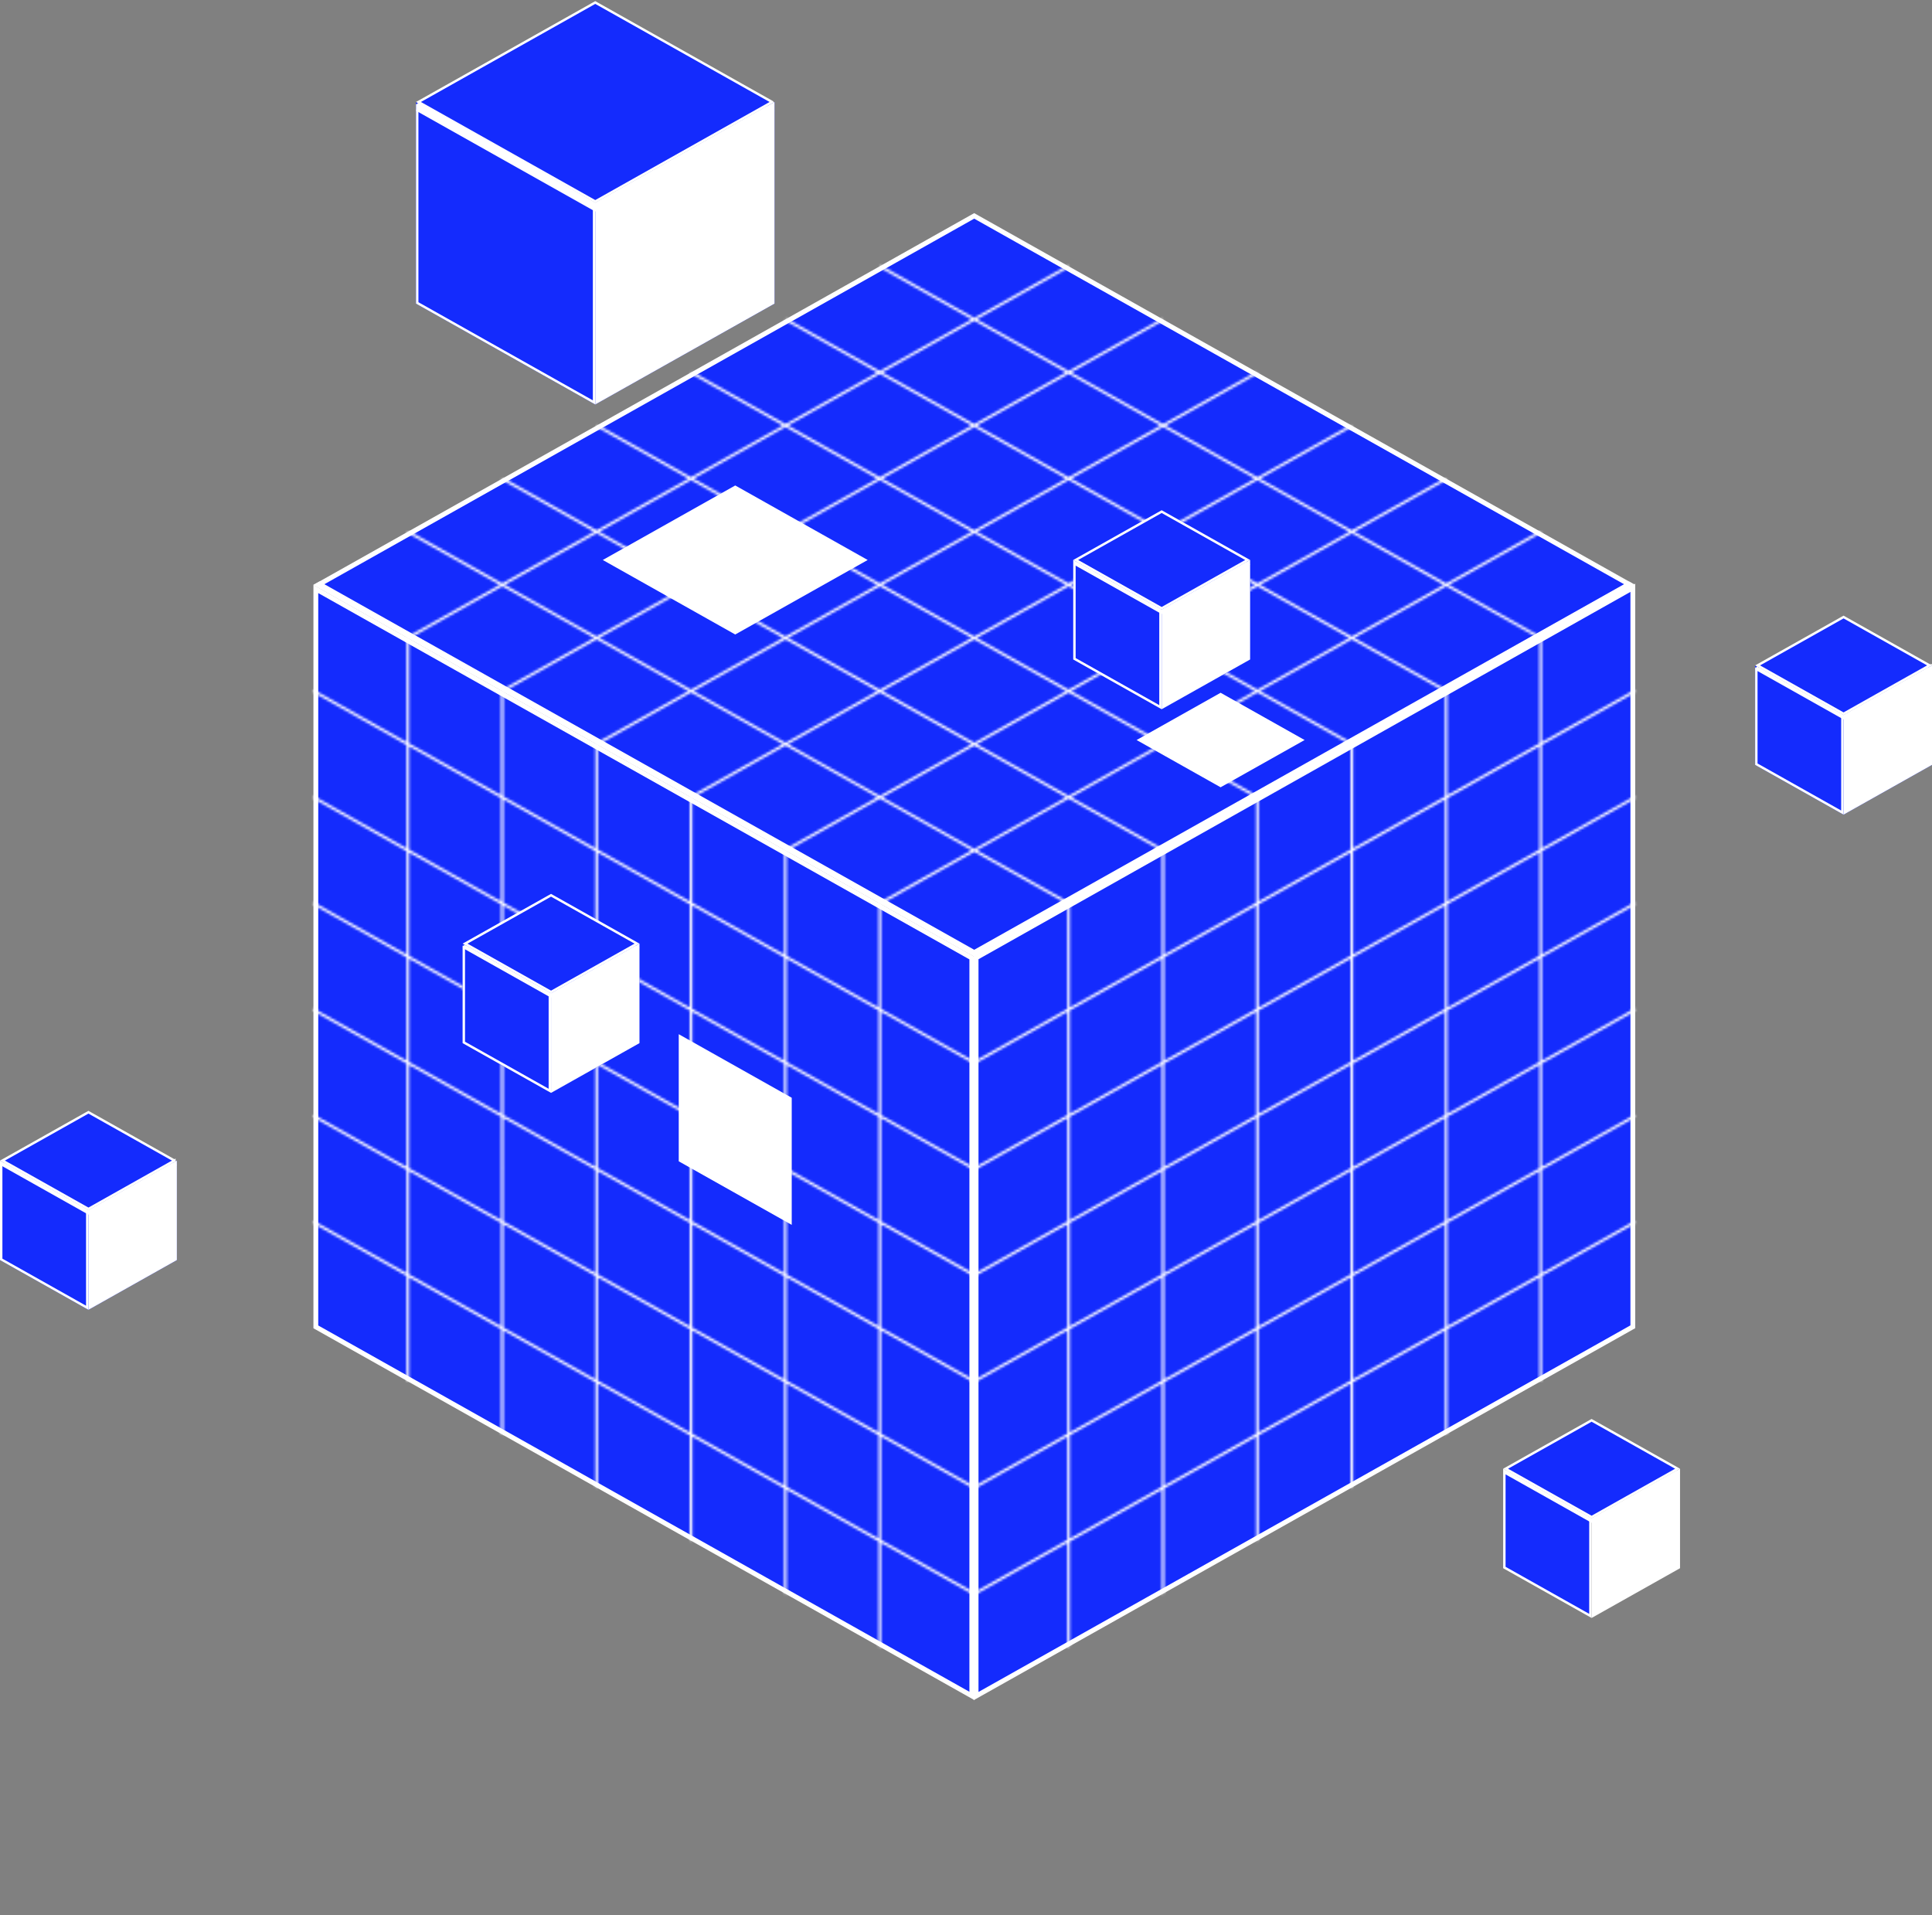 <svg width="804" height="797" fill="none" xmlns="http://www.w3.org/2000/svg"><rect width="100%" height="100%" fill="#808080" stroke="none"/><path d="M131.436 245.097v307.078L404.42 705.742V398.661L131.436 245.097z" fill="#142BFD" stroke="#fff" stroke-width="2"/><mask id="a" fill="#fff"><path d="M365.589 463.449l-38.191-21.482v-42.97l38.191 21.485v42.967zm0 44.2l-38.191-21.488v-42.968l38.191 21.488v42.968zm0 44.196l-38.191-21.485v-42.97l38.191 21.485v42.97zm0 44.194l-38.191-21.483v-42.97l38.191 21.485v42.968zm0 44.198l-38.191-21.487v-42.967l38.191 21.485v42.969zm-77.475-43.587v-42.967l38.193 21.488v42.967l-38.193-21.488zm-39.285-22.097v-42.97l38.194 21.488v42.968l-38.194-21.486zm-39.284-22.096v-42.973l38.197 21.488v42.967l-38.197-21.482zm-39.281-22.1V487.39l38.19 21.482v42.97l-38.19-21.485zm0-87.167l38.19 21.485v42.971l-38.19-21.488V443.19zm0-44.196l38.19 21.485v42.967l-38.19-21.482v-42.97zm0-44.194l38.19 21.483v42.97l-38.19-21.485V354.8zm0-44.199l38.19 21.488v42.967l-38.19-21.488v-42.967zm77.478 43.585v42.97l-38.197-21.488v-42.967l38.197 21.485zm39.281 22.097v42.973l-38.194-21.488V354.8l38.194 21.483zm1.091 87.781v-42.97l38.193 21.488v42.967l-38.193-21.485zm0 44.196v-42.967l38.193 21.482v42.97l-38.193-21.485zm0 1.227l38.193 21.485v42.967l-38.193-21.482v-42.97zm-39.285-22.097l38.194 21.482v42.97l-38.194-21.485V487.39zm-1.087-.618v42.973l-38.197-21.488V465.29l38.197 21.482zm0-44.193v42.967l-38.197-21.485v-42.967l38.197 21.485zm0-1.23l-38.197-21.482v-42.97l38.197 21.485v42.967zm39.281 23.329v42.968l-38.194-21.485v-42.968l38.194 21.485zm-38.194-22.711v-42.973l38.194 21.488v42.967l-38.194-21.482zm77.478-43.585v42.967l-38.193-21.482v-42.97l38.193 21.485zm79.113 44.506v-1.227l-38.737-21.791v-43.584l-1.094-.615v43.585l-38.191-21.485v-43.585l-1.091-.615v43.585l-38.193-21.485v-43.582l-1.091-.618v43.585l-38.194-21.485v-43.582l-1.087-.611v43.579l-38.197-21.486V287.89l-1.091-.612v43.579l-38.19-21.482V265.79l-1.094-.612v43.582l-38.734-21.794v1.229l38.734 21.794v42.968l-38.734-21.791v1.226l38.734 21.791v42.97l-38.734-21.791v1.226l38.734 21.791v42.967l-38.734-21.79v1.226l38.734 21.797v42.967l-38.734-21.791v1.226l38.734 21.791v42.97l-38.734-21.791v1.227l38.734 21.791v43.584l1.094.615v-43.585l38.19 21.485v43.582l1.091.618v-43.585l38.197 21.485v43.582l1.087.611v-43.578l38.194 21.485v43.581l1.091.613v-43.579l38.193 21.482v43.584l1.091.612v-43.582l38.191 21.485v43.585l1.094.611v-43.584l38.737 21.794v-1.229l-38.737-21.792v-42.966l38.737 21.79v-1.226l-38.737-21.794v-42.967l38.737 21.791v-1.226l-38.737-21.794V509.49l38.737 21.794v-1.233l-38.737-21.791v-42.967l38.737 21.791v-1.226l-38.737-21.794v-42.967l38.737 21.791z"/></mask><path d="M365.589 463.449l-38.191-21.482v-42.97l38.191 21.485v42.967zm0 44.2l-38.191-21.488v-42.968l38.191 21.488v42.968zm0 44.196l-38.191-21.485v-42.97l38.191 21.485v42.97zm0 44.194l-38.191-21.483v-42.97l38.191 21.485v42.968zm0 44.198l-38.191-21.487v-42.967l38.191 21.485v42.969zm-77.475-43.587v-42.967l38.193 21.488v42.967l-38.193-21.488zm-39.285-22.097v-42.97l38.194 21.488v42.968l-38.194-21.486zm-39.284-22.096v-42.973l38.197 21.488v42.967l-38.197-21.482zm-39.281-22.1V487.39l38.19 21.482v42.97l-38.19-21.485zm0-87.167l38.19 21.485v42.971l-38.19-21.488V443.19zm0-44.196l38.19 21.485v42.967l-38.19-21.482v-42.97zm0-44.194l38.19 21.483v42.97l-38.19-21.485V354.8zm0-44.199l38.19 21.488v42.967l-38.19-21.488v-42.967zm77.478 43.585v42.97l-38.197-21.488v-42.967l38.197 21.485zm39.281 22.097v42.973l-38.194-21.488V354.8l38.194 21.483zm1.091 87.781v-42.97l38.193 21.488v42.967l-38.193-21.485zm0 44.196v-42.967l38.193 21.482v42.97l-38.193-21.485zm0 1.227l38.193 21.485v42.967l-38.193-21.482v-42.97zm-39.285-22.097l38.194 21.482v42.97l-38.194-21.485V487.39zm-1.087-.618v42.973l-38.197-21.488V465.29l38.197 21.482zm0-44.193v42.967l-38.197-21.485v-42.967l38.197 21.485zm0-1.23l-38.197-21.482v-42.97l38.197 21.485v42.967zm39.281 23.329v42.968l-38.194-21.485v-42.968l38.194 21.485zm-38.194-22.711v-42.973l38.194 21.488v42.967l-38.194-21.482zm77.478-43.585v42.967l-38.193-21.482v-42.97l38.193 21.485zm79.113 44.506v-1.227l-38.737-21.791v-43.584l-1.094-.615v43.585l-38.191-21.485v-43.585l-1.091-.615v43.585l-38.193-21.485v-43.582l-1.091-.618v43.585l-38.194-21.485v-43.582l-1.087-.611v43.579l-38.197-21.486V287.89l-1.091-.612v43.579l-38.19-21.482V265.79l-1.094-.612v43.582l-38.734-21.794v1.229l38.734 21.794v42.968l-38.734-21.791v1.226l38.734 21.791v42.97l-38.734-21.791v1.226l38.734 21.791v42.967l-38.734-21.79v1.226l38.734 21.797v42.967l-38.734-21.791v1.226l38.734 21.791v42.97l-38.734-21.791v1.227l38.734 21.791v43.584l1.094.615v-43.585l38.19 21.485v43.582l1.091.618v-43.585l38.197 21.485v43.582l1.087.611v-43.578l38.194 21.485v43.581l1.091.613v-43.579l38.193 21.482v43.584l1.091.612v-43.582l38.191 21.485v43.585l1.094.611v-43.584l38.737 21.794v-1.229l-38.737-21.792v-42.966l38.737 21.79v-1.226l-38.737-21.794v-42.967l38.737 21.791v-1.226l-38.737-21.794V509.49l38.737 21.794v-1.233l-38.737-21.791v-42.967l38.737 21.791v-1.226l-38.737-21.794v-42.967l38.737 21.791z" fill="#fff" stroke="#fff" stroke-width="8" mask="url(#a)"/><path d="M679.501 551.555v.584l-.51.287-271.301 152.55-1.49.838V398.595l.509-.287L678.01 245.446l1.491-.84v306.949z" fill="#142BFD" stroke="#fff" stroke-width="2"/><mask id="b" fill="#fff"><path d="M640.576 353.568l-38.193 21.488v-42.967l38.193-21.488v42.967zm0 44.2l-38.193 21.485v-42.97l38.193-21.483v42.968zm0 44.196l-38.193 21.482v-42.967l38.193-21.485v42.97zm0 44.194l-38.193 21.488v-42.971l38.193-21.485v42.968zm0 44.199l-38.193 21.485v-42.97l38.193-21.482v42.967zm-77.475 43.582v-42.967l38.191-21.488v42.973l-38.191 21.482zm-39.287 22.1v-42.968l38.193-21.488v42.97l-38.193 21.486zm-39.282 22.099v-42.967l38.194-21.488v42.967l-38.194 21.488zm-39.284 22.099v-42.969l38.194-21.485v42.967l-38.194 21.487zm0-87.166l38.194-21.485v42.97l-38.194 21.483v-42.968zm0-44.196l38.194-21.485v42.97l-38.194 21.485v-42.97zm0-44.194l38.194-21.488v42.968l-38.194 21.488v-42.968zm0-44.199l38.194-21.485v42.97l-38.194 21.482v-42.967zm77.478-43.585v42.97l-38.194 21.482v-42.967l38.194-21.485zm39.281-22.097v42.968l-38.193 21.488v-42.973l38.193-21.483zm1.094 86.549v-42.967l38.191-21.485v42.97l-38.191 21.482zm0 44.197v-42.967l38.191-21.485v42.967l-38.191 21.485zm0 1.226l38.191-21.482v42.967l-38.191 21.488v-42.973zm-39.287 22.1l38.193-21.482v42.967l-38.193 21.485v-42.97zm-1.088.615v42.97l-38.194 21.482v-42.967l38.194-21.485zm0-44.194v42.967l-38.194 21.485v-42.97l38.194-21.482zm0-1.229l-38.194 21.485v-42.967l38.194-21.488v42.97zm39.281-20.871v42.968l-38.193 21.485v-42.968l38.193-21.485zm-38.193 20.256v-42.967l38.193-21.488v42.973l-38.193 21.482zm77.478-130.748v42.967l-38.191 21.488v-42.97l38.191-21.485zm79.112-44.506v-1.229l-38.737 21.794v-43.582l-1.091.612v43.585l-38.193 21.482v-43.579l-1.091.612v43.581l-38.191 21.486v-43.579l-1.094.611v43.582l-38.193 21.485v-43.585l-1.088.618v43.582l-38.194 21.485v-43.585l-1.09.615v43.585l-38.194 21.485v-43.585l-1.091.615v43.584l-38.737 21.791v1.227l38.737-21.791v42.967l-38.737 21.794v1.226l38.737-21.791v42.967l-38.737 21.791v1.233l38.737-21.794v42.967l-38.737 21.794v1.226l38.737-21.791v42.967l-38.737 21.794v1.226l38.737-21.79v42.966l-38.737 21.792v1.229l38.737-21.794v43.584l1.091-.611v-43.585l38.194-21.485v43.582l1.09-.612v-43.584l38.194-21.482v43.579l1.088-.613v-43.581l38.193-21.485v43.578l1.094-.611v-43.582l38.191-21.485v43.585l1.091-.618v-43.582l38.193-21.485v43.585l1.091-.615v-43.584l38.737-21.791v-1.227l-38.737 21.791v-42.97l38.737-21.791v-1.226l-38.737 21.791v-42.967l38.737-21.797v-1.226l-38.737 21.79v-42.967l38.737-21.791v-1.226l-38.737 21.791v-42.97l38.737-21.791v-1.226l-38.737 21.791v-42.968l38.737-21.794z"/></mask><path d="M640.576 353.568l-38.193 21.488v-42.967l38.193-21.488v42.967zm0 44.2l-38.193 21.485v-42.97l38.193-21.483v42.968zm0 44.196l-38.193 21.482v-42.967l38.193-21.485v42.97zm0 44.194l-38.193 21.488v-42.971l38.193-21.485v42.968zm0 44.199l-38.193 21.485v-42.97l38.193-21.482v42.967zm-77.475 43.582v-42.967l38.191-21.488v42.973l-38.191 21.482zm-39.287 22.1v-42.968l38.193-21.488v42.97l-38.193 21.486zm-39.282 22.099v-42.967l38.194-21.488v42.967l-38.194 21.488zm-39.284 22.099v-42.969l38.194-21.485v42.967l-38.194 21.487zm0-87.166l38.194-21.485v42.97l-38.194 21.483v-42.968zm0-44.196l38.194-21.485v42.97l-38.194 21.485v-42.97zm0-44.194l38.194-21.488v42.968l-38.194 21.488v-42.968zm0-44.199l38.194-21.485v42.97l-38.194 21.482v-42.967zm77.478-43.585v42.97l-38.194 21.482v-42.967l38.194-21.485zm39.281-22.097v42.968l-38.193 21.488v-42.973l38.193-21.483zm1.094 86.549v-42.967l38.191-21.485v42.97l-38.191 21.482zm0 44.197v-42.967l38.191-21.485v42.967l-38.191 21.485zm0 1.226l38.191-21.482v42.967l-38.191 21.488v-42.973zm-39.287 22.1l38.193-21.482v42.967l-38.193 21.485v-42.97zm-1.088.615v42.97l-38.194 21.482v-42.967l38.194-21.485zm0-44.194v42.967l-38.194 21.485v-42.97l38.194-21.482zm0-1.229l-38.194 21.485v-42.967l38.194-21.488v42.97zm39.281-20.871v42.968l-38.193 21.485v-42.968l38.193-21.485zm-38.193 20.256v-42.967l38.193-21.488v42.973l-38.193 21.482zm77.478-130.748v42.967l-38.191 21.488v-42.97l38.191-21.485zm79.112-44.506v-1.229l-38.737 21.794v-43.582l-1.091.612v43.585l-38.193 21.482v-43.579l-1.091.612v43.581l-38.191 21.486v-43.579l-1.094.611v43.582l-38.193 21.485v-43.585l-1.088.618v43.582l-38.194 21.485v-43.585l-1.09.615v43.585l-38.194 21.485v-43.585l-1.091.615v43.584l-38.737 21.791v1.227l38.737-21.791v42.967l-38.737 21.794v1.226l38.737-21.791v42.967l-38.737 21.791v1.233l38.737-21.794v42.967l-38.737 21.794v1.226l38.737-21.791v42.967l-38.737 21.794v1.226l38.737-21.79v42.966l-38.737 21.792v1.229l38.737-21.794v43.584l1.091-.611v-43.585l38.194-21.485v43.582l1.09-.612v-43.584l38.194-21.482v43.579l1.088-.613v-43.581l38.193-21.485v43.578l1.094-.611v-43.582l38.191-21.485v43.585l1.091-.618v-43.582l38.193-21.485v43.585l1.091-.615v-43.584l38.737-21.791v-1.227l-38.737 21.791v-42.97l38.737-21.791v-1.226l-38.737 21.791v-42.967l38.737-21.797v-1.226l-38.737 21.79v-42.967l38.737-21.791v-1.226l-38.737 21.791v-42.97l38.737-21.791v-1.226l-38.737 21.791v-42.968l38.737-21.794z" fill="#fff" stroke="#fff" stroke-width="8" mask="url(#b)"/><path d="M678.359 243.39L405.411 89.845 132.475 243.387 405.42 396.928 678.359 243.39z" fill="#142BFD" stroke="#fff" stroke-width="2"/><path d="M405.42 395.248L132.95 241.97l-2.514 1.417L405.42 398.076 680.398 243.39l-2.517-1.414L405.42 395.248z" fill="#fff"/><mask id="c" fill="#fff"><path d="M562.549 264.873l-38.194-21.482 38.191-21.485 38.193 21.485-38.19 21.482zm-39.282 22.1l-38.193-21.489 38.193-21.482 38.191 21.485-38.191 21.486zm-39.284 22.096l-38.191-21.485 38.191-21.482 38.191 21.482-38.191 21.485zm-39.281 22.1l-38.194-21.485 38.19-21.485 38.194 21.485-38.19 21.485zm-39.282 22.1l-38.193-21.488 38.19-21.485 38.194 21.488-38.191 21.485zm-77.478-43.588l38.191-21.485 38.193 21.488-38.19 21.485-38.194-21.488zm-39.284-22.097l38.194-21.485 38.193 21.485-38.193 21.485-38.194-21.485zm-39.281-22.1l38.19-21.482 38.191 21.482-38.191 21.486-38.19-21.486zm-39.285-22.096l38.191-21.485 38.19 21.485-38.19 21.482-38.191-21.482zm77.475-43.585l38.191 21.485-38.191 21.485-38.194-21.485 38.194-21.485zm39.281-22.1l38.194 21.488-38.19 21.485-38.194-21.488 38.19-21.485zm39.282-22.097l38.19 21.485-38.19 21.486-38.191-21.486 38.191-21.485zm39.284-22.096l38.191 21.482-38.191 21.485-38.194-21.485 38.194-21.482zm77.472 43.581l-38.191 21.486-38.19-21.486 38.19-21.485 38.191 21.485zm39.288 22.1l-38.194 21.485-38.191-21.485 38.191-21.485 38.194 21.485zm-76.385 44.197l38.191-21.485 38.194 21.488-38.191 21.482-38.194-21.485zm-39.281 22.096l38.19-21.482 38.191 21.482-38.191 21.486-38.19-21.486zm-1.091.618l38.194 21.482-38.194 21.485-38.19-21.485 38.19-21.482zm-39.284-22.1l38.19 21.482-38.19 21.486-38.191-21.486 38.191-21.482zm-1.091-.614l-38.19 21.482-38.194-21.482 38.194-21.485 38.19 21.485zm39.281-22.097l-38.19 21.482-38.194-21.485 38.191-21.485 38.193 21.488zm1.091-.615l-38.19-21.485 38.19-21.485 38.194 21.485-38.194 21.485zm38.194 22.712l-38.191 21.482-38.193-21.482 38.19-21.485 38.194 21.485zm-37.103-22.097l38.19-21.485 38.194 21.485-38.191 21.482-38.193-21.482zm154.953 0l-38.191 21.482-38.193-21.482 38.19-21.485 38.194 21.485zm79.112 44.505l1.088-.614-38.737-21.791 38.737-21.794-1.088-.615-38.737 21.791-38.194-21.482 38.738-21.791-1.094-.615-38.737 21.791-38.191-21.485 38.737-21.791-1.093-.611-38.735 21.791-38.19-21.489 38.734-21.79-1.091-.612-38.737 21.791-38.194-21.488 38.738-21.791-1.091-.612-38.738 21.791-38.193-21.485 38.737-21.791-1.087-.614-38.738 21.79-38.74-21.79-1.091.611 38.737 21.794-38.19 21.485-38.738-21.794-1.09.615 38.737 21.791-38.191 21.485-38.737-21.791-1.094.615 38.741 21.79-38.194 21.486-38.737-21.791-1.088.611 38.734 21.791-38.19 21.485-38.738-21.794-1.09.618 38.737 21.791-38.19 21.485-38.738-21.794-1.094.615 38.738 21.794-38.738 21.791 1.094.611 38.738-21.791 38.193 21.485-38.737 21.794 1.087.612 38.738-21.791 38.193 21.485-38.734 21.791 1.088.615 38.737-21.794 38.194 21.485-38.738 21.791 1.091.617 38.738-21.793 38.193 21.485-38.737 21.791 1.09.614 38.738-21.791 38.19 21.485-38.737 21.791 1.094.615 38.737-21.791 38.738 21.791 1.09-.615-38.74-21.791 38.194-21.485 38.737 21.791 1.094-.611-38.741-21.791 38.191-21.488 38.741 21.796 1.087-.617-38.737-21.791 38.193-21.485 38.735 21.794 1.094-.615-38.738-21.794 38.191-21.482 38.737 21.791 1.094-.612-38.741-21.794 38.194-21.482 38.737 21.791z"/></mask><path d="M562.549 264.873l-38.194-21.482 38.191-21.485 38.193 21.485-38.19 21.482zm-39.282 22.1l-38.193-21.489 38.193-21.482 38.191 21.485-38.191 21.486zm-39.284 22.096l-38.191-21.485 38.191-21.482 38.191 21.482-38.191 21.485zm-39.281 22.1l-38.194-21.485 38.19-21.485 38.194 21.485-38.19 21.485zm-39.282 22.1l-38.193-21.488 38.19-21.485 38.194 21.488-38.191 21.485zm-77.478-43.588l38.191-21.485 38.193 21.488-38.19 21.485-38.194-21.488zm-39.284-22.097l38.194-21.485 38.193 21.485-38.193 21.485-38.194-21.485zm-39.281-22.1l38.19-21.482 38.191 21.482-38.191 21.486-38.19-21.486zm-39.285-22.096l38.191-21.485 38.19 21.485-38.19 21.482-38.191-21.482zm77.475-43.585l38.191 21.485-38.191 21.485-38.194-21.485 38.194-21.485zm39.281-22.1l38.194 21.488-38.19 21.485-38.194-21.488 38.19-21.485zm39.282-22.097l38.19 21.485-38.19 21.486-38.191-21.486 38.191-21.485zm39.284-22.096l38.191 21.482-38.191 21.485-38.194-21.485 38.194-21.482zm77.472 43.581l-38.191 21.486-38.19-21.486 38.19-21.485 38.191 21.485zm39.288 22.1l-38.194 21.485-38.191-21.485 38.191-21.485 38.194 21.485zm-76.385 44.197l38.191-21.485 38.194 21.488-38.191 21.482-38.194-21.485zm-39.281 22.096l38.19-21.482 38.191 21.482-38.191 21.486-38.19-21.486zm-1.091.618l38.194 21.482-38.194 21.485-38.19-21.485 38.19-21.482zm-39.284-22.1l38.19 21.482-38.19 21.486-38.191-21.486 38.191-21.482zm-1.091-.614l-38.19 21.482-38.194-21.482 38.194-21.485 38.19 21.485zm39.281-22.097l-38.19 21.482-38.194-21.485 38.191-21.485 38.193 21.488zm1.091-.615l-38.19-21.485 38.19-21.485 38.194 21.485-38.194 21.485zm38.194 22.712l-38.191 21.482-38.193-21.482 38.19-21.485 38.194 21.485zm-37.103-22.097l38.19-21.485 38.194 21.485-38.191 21.482-38.193-21.482zm154.953 0l-38.191 21.482-38.193-21.482 38.19-21.485 38.194 21.485zm79.112 44.505l1.088-.614-38.737-21.791 38.737-21.794-1.088-.615-38.737 21.791-38.194-21.482 38.738-21.791-1.094-.615-38.737 21.791-38.191-21.485 38.737-21.791-1.093-.611-38.735 21.791-38.19-21.489 38.734-21.79-1.091-.612-38.737 21.791-38.194-21.488 38.738-21.791-1.091-.612-38.738 21.791-38.193-21.485 38.737-21.791-1.087-.614-38.738 21.79-38.74-21.79-1.091.611 38.737 21.794-38.19 21.485-38.738-21.794-1.09.615 38.737 21.791-38.191 21.485-38.737-21.791-1.094.615 38.741 21.79-38.194 21.486-38.737-21.791-1.088.611 38.734 21.791-38.19 21.485-38.738-21.794-1.09.618 38.737 21.791-38.19 21.485-38.738-21.794-1.094.615 38.738 21.794-38.738 21.791 1.094.611 38.738-21.791 38.193 21.485-38.737 21.794 1.087.612 38.738-21.791 38.193 21.485-38.734 21.791 1.088.615 38.737-21.794 38.194 21.485-38.738 21.791 1.091.617 38.738-21.793 38.193 21.485-38.737 21.791 1.09.614 38.738-21.791 38.19 21.485-38.737 21.791 1.094.615 38.737-21.791 38.738 21.791 1.09-.615-38.74-21.791 38.194-21.485 38.737 21.791 1.094-.611-38.741-21.791 38.191-21.488 38.741 21.796 1.087-.617-38.737-21.791 38.193-21.485 38.735 21.794 1.094-.615-38.738-21.794 38.191-21.482 38.737 21.791 1.094-.612-38.741-21.794 38.194-21.482 38.737 21.791z" fill="#fff" stroke="#fff" stroke-width="8" mask="url(#c)"/><path d="M767.202 297.606l-36.805-20.704v41.405l36.805 20.704L804 318.307v-41.405l-36.798 20.704z" fill="#142BFD"/><path d="M730.897 277.757v40.258l35.805 20.141v-40.257l-35.805-20.142z" fill="#142BFD" stroke="#fff"/><path d="M804 318.307l-36.799 20.704v-41.405L804 276.902v41.405z" fill="#fff"/><path d="M802.98 276.902l-35.782-20.127-35.781 20.127 35.785 20.13 35.778-20.13z" fill="#142BFD" stroke="#fff"/><path d="M767.202 297.606l-35.211-19.805-1.594.896 36.805 20.704L804 278.7l-1.594-.899-35.204 19.805z" fill="#fff"/><path d="M626.04 612.059v40.258l35.804 20.141v-40.26l-35.804-20.139z" fill="#142BFD" stroke="#fff"/><path d="M699.145 652.609l-36.801 20.704v-41.408l36.801-20.701v41.405z" fill="#fff"/><path d="M698.126 611.204l-35.785-20.13-35.782 20.13 35.785 20.127 35.782-20.127z" fill="#142BFD" stroke="#fff"/><path d="M662.344 631.904L627.137 612.1l-1.597.899 36.804 20.704 36.802-20.704-1.598-.899-35.204 19.804z" fill="#fff"/><path d="M483.427 253.739l-36.802-20.704v41.405l36.802 20.701 36.804-20.701v-41.405l-36.804 20.704z" fill="#142BFD"/><path d="M447.125 233.891v40.257l35.802 20.142v-40.258l-35.802-20.141z" fill="#142BFD" stroke="#fff"/><path d="M520.231 274.441l-36.805 20.704V253.74l36.805-20.704v41.405z" fill="#fff"/><path d="M519.208 233.038l-35.781-20.13-35.782 20.127 35.782 20.13 35.781-20.127z" fill="#142BFD" stroke="#fff"/><path d="M483.427 253.739l-35.208-19.805-1.594.897 36.802 20.704 36.801-20.704-1.597-.897-35.204 19.805z" fill="#fff"/><path d="M247.717 84.396l-74.591-41.962v83.918l74.591 41.965 74.594-41.965V42.434l-74.594 41.962z" fill="#142BFD"/><path d="M173.626 43.289v82.77l73.591 41.403V84.688L173.626 43.29z" fill="#142BFD" stroke="#fff"/><path d="M322.312 126.352l-74.595 41.965V84.396l74.595-41.962v83.918z" fill="#fff"/><path d="M321.289 42.434L247.717 1.046l-73.571 41.388 73.571 41.389 73.572-41.389z" fill="#142BFD" stroke="#fff"/><path d="M247.717 84.395L174.399 42.34l-1.273 3.734 74.591 41.962 74.591-41.962-3.235-1.82-71.356 40.142zm58.252 179.647l-55.12-31.007 55.12-31.011 55.12 31.011-55.12 31.007zm201.984 63.582l-34.959-19.666 34.959-19.665 34.959 19.665-34.959 19.666z" fill="#fff"/><path d="M36.801 503.673L0 482.972v41.405l36.801 20.701 36.802-20.701v-41.405l-36.801 20.701z" fill="#142BFD"/><path d="M.5 483.827v40.257l35.805 20.139v-40.258L.5 483.827z" fill="#142BFD" stroke="#fff"/><path d="M73.603 524.377l-36.798 20.701v-41.405l36.798-20.701v41.405z" fill="#fff"/><path d="M72.583 482.975l-35.782-20.13L1.02 482.972l35.785 20.127 35.778-20.124z" fill="#142BFD" stroke="#fff"/><path d="M36.801 503.673L1.597 483.868 0 484.767l36.801 20.704 36.802-20.704-1.594-.899L36.8 503.673z" fill="#fff"/><path d="M229.315 413.394l-36.802-20.704v41.405l36.802 20.704 36.804-20.704V392.69l-36.804 20.704z" fill="#142BFD"/><path d="M193.013 393.545v40.258l35.805 20.141v-40.257l-35.805-20.142z" fill="#142BFD" stroke="#fff"/><path d="M329.477 509.726l-47.019-26.451V430.38l47.019 26.451v52.895zm-63.358-75.631l-36.801 20.704v-41.405l36.801-20.704v41.405z" fill="#fff"/><path d="M265.099 392.69l-35.784-20.13-35.782 20.13 35.785 20.13 35.781-20.13z" fill="#142BFD" stroke="#fff"/><path d="M229.315 413.393l-35.205-19.804-1.597.896 36.802 20.704 36.804-20.704-1.597-.896-35.207 19.804z" fill="#fff"/></svg>